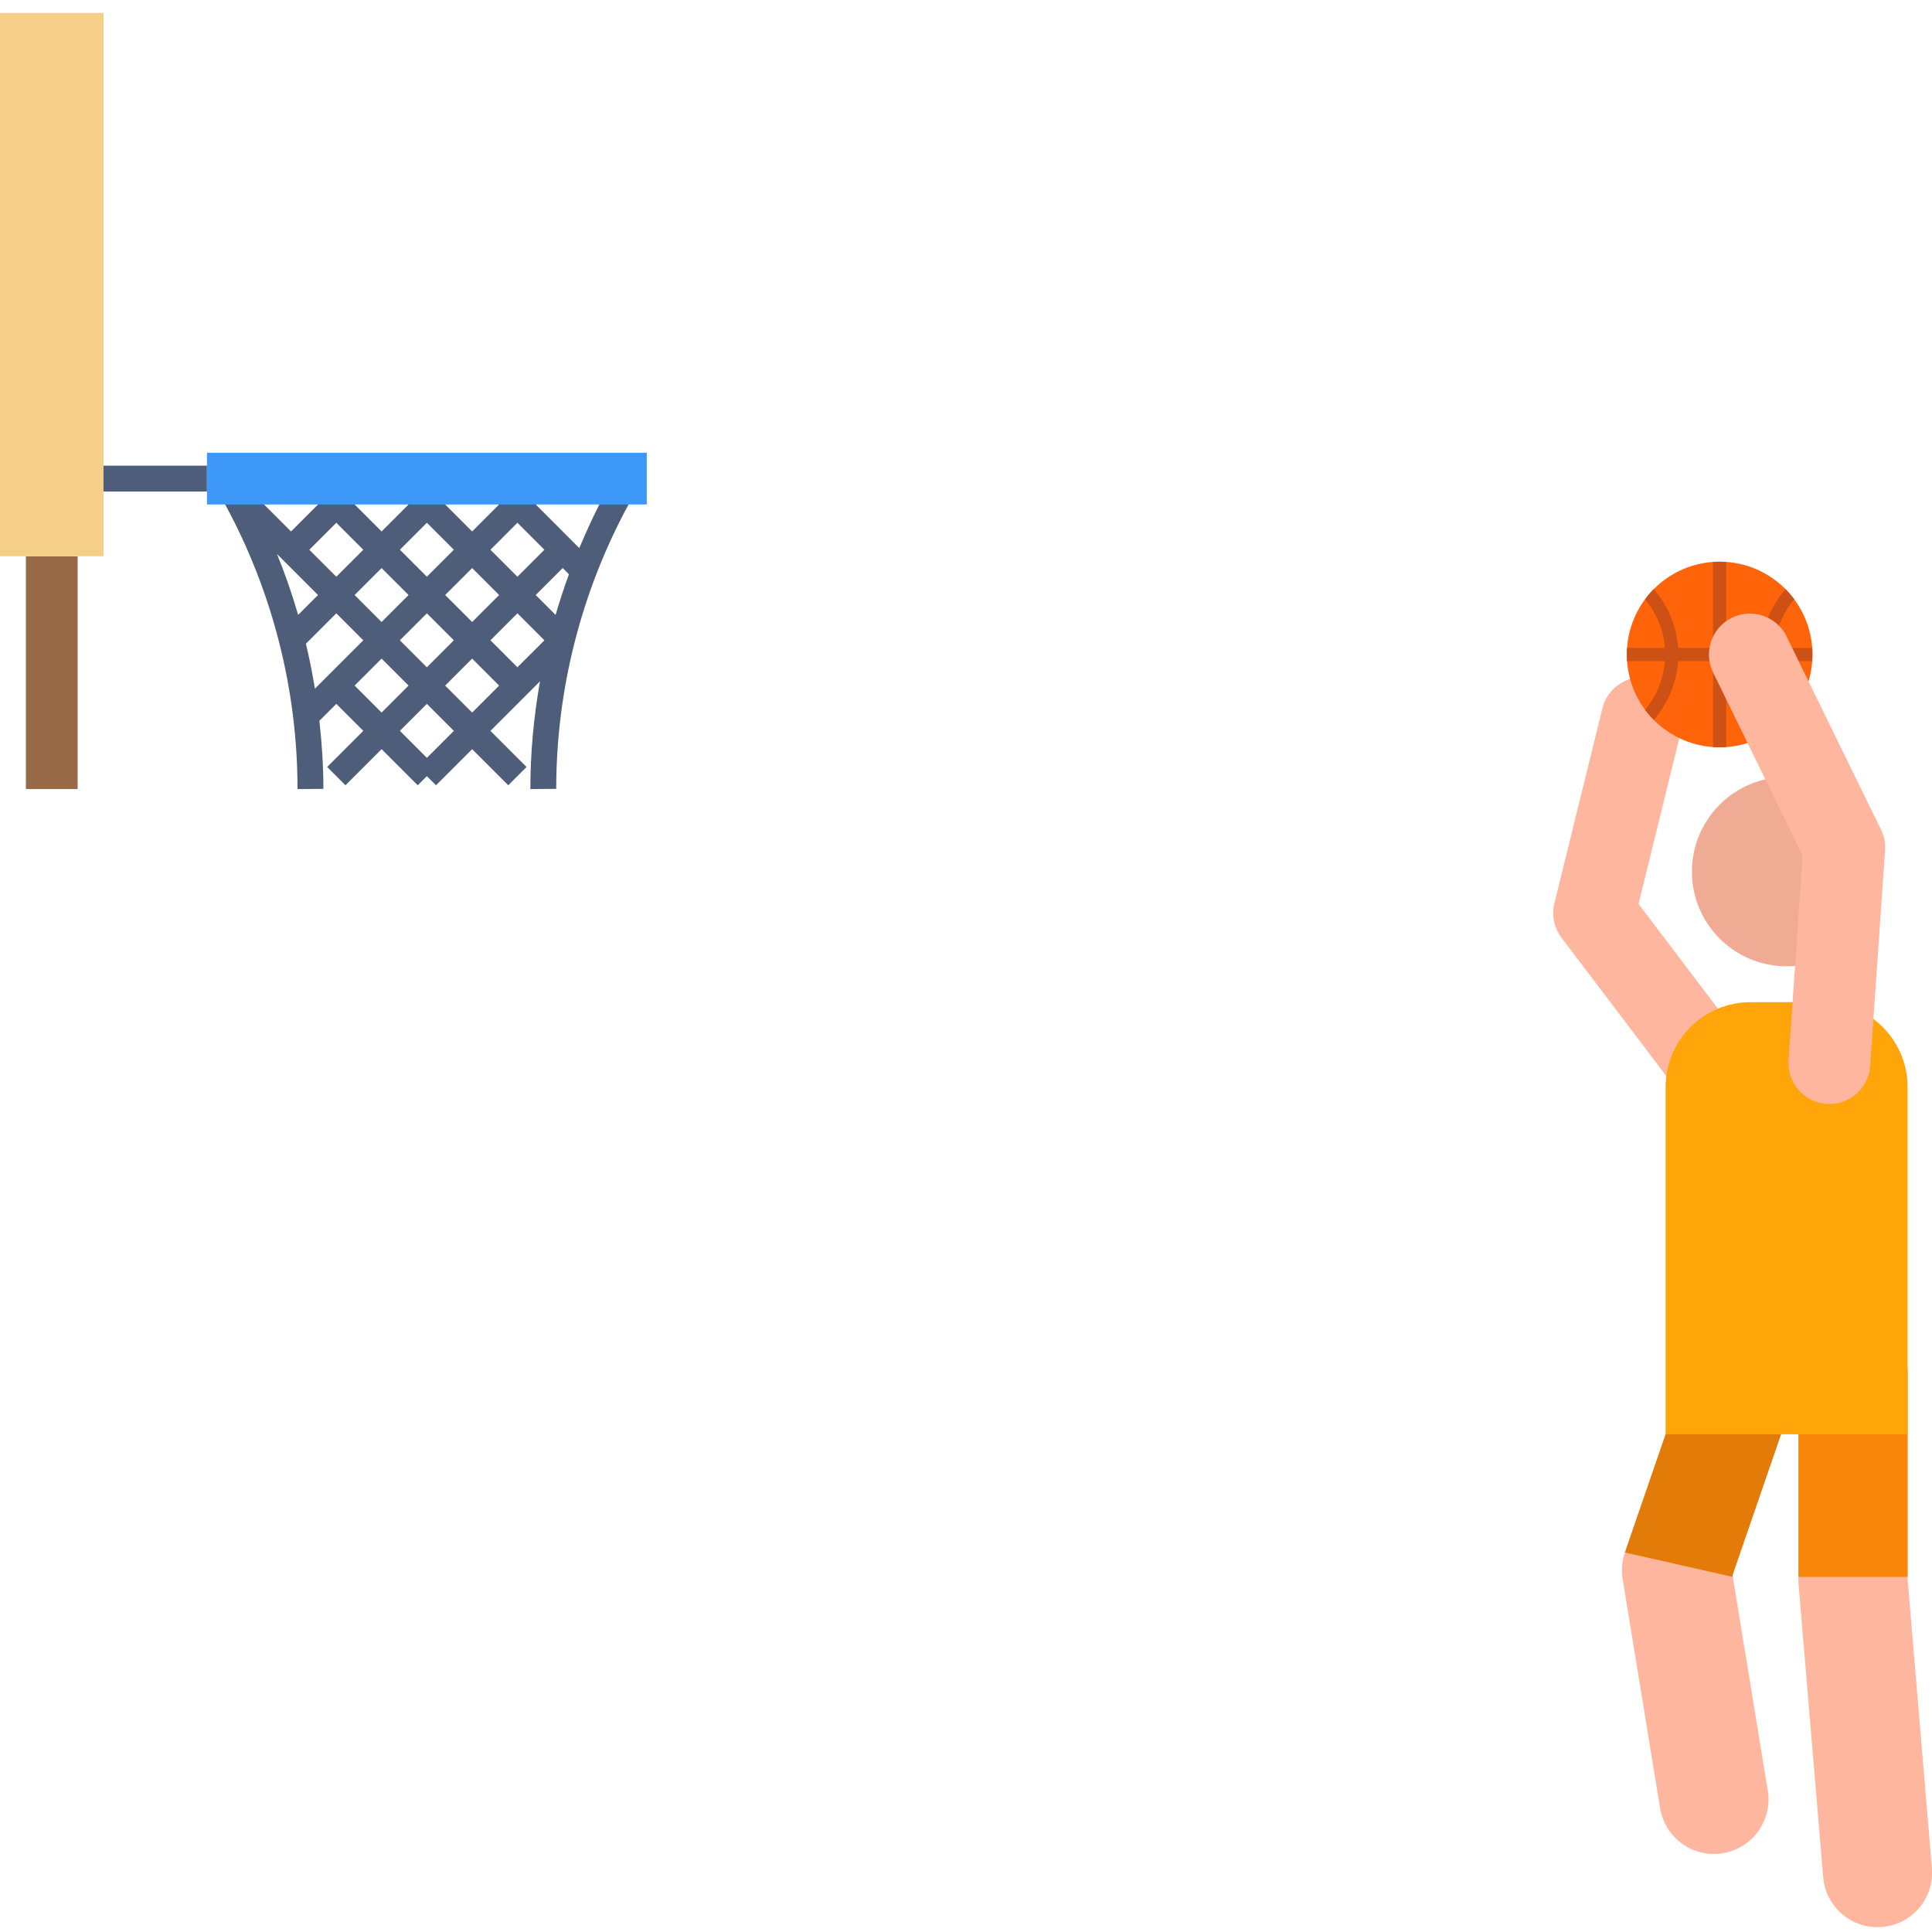 <?xml version="1.0" encoding="UTF-8" standalone="no"?>
<!-- Created with Inkscape (http://www.inkscape.org/) -->

<svg
   xmlns:dc="http://purl.org/dc/elements/1.1/"
   xmlns:cc="http://creativecommons.org/ns#"
   xmlns:rdf="http://www.w3.org/1999/02/22-rdf-syntax-ns#"
   xmlns:svg="http://www.w3.org/2000/svg"
   xmlns="http://www.w3.org/2000/svg"
   xmlns:sodipodi="http://sodipodi.sourceforge.net/DTD/sodipodi-0.dtd"
   xmlns:inkscape="http://www.inkscape.org/namespaces/inkscape"
   width="512"
   height="512"
   viewBox="0 0 135.467 135.467"
   version="1.1"
   id="svg8"
   inkscape:version="0.92.4 (unknown)"
   sodipodi:docname="drawing.svg">
  <defs
     id="defs2" />
  <sodipodi:namedview
     id="base"
     pagecolor="#ffffff"
     bordercolor="#666666"
     borderopacity="1.0"
     inkscape:pageopacity="0.0"
     inkscape:pageshadow="2"
     inkscape:zoom="0.49497475"
     inkscape:cx="134.16414"
     inkscape:cy="286.09947"
     inkscape:document-units="mm"
     inkscape:current-layer="layer1"
     showgrid="false"
     width="256mm"
     units="px"
     inkscape:window-width="1366"
     inkscape:window-height="708"
     inkscape:window-x="0"
     inkscape:window-y="0"
     inkscape:window-maximized="1" />
  <g
     inkscape:label="Layer 1"
     inkscape:groupmode="layer"
     id="layer1"
     transform="translate(0,-161.533)">
    <g
       id="g60"
       transform="matrix(0.907,0,0,0.907,-1.814,160.626)">
      <path
         id="path29"
         d="M 4,44 H 8 V 62 H 4 Z"
         inkscape:connector-curvature="0"
         style="fill:#976947" />
      <path
         id="path31"
         d="m 2,2 h 8 V 44 H 2 Z"
         inkscape:connector-curvature="0"
         style="fill:#f5cf88" />
      <path
         id="path33"
         d="m 10,37 h 8 v 2 h -8 z"
         inkscape:connector-curvature="0"
         style="fill:#4d5d7a" />
      <path
         id="path35"
         d="M 49.122,38.521 48.861,39 c -0.774,1.419 -1.453,2.883 -2.078,4.37 L 43.414,40 43.707,39.707 42.293,38.293 42,38.586 41.707,38.293 40.293,39.707 40.586,40 38.5,42.086 36.414,40 36.707,39.707 35.293,38.293 35,38.586 34.707,38.293 33.293,39.707 33.586,40 31.5,42.086 29.414,40 29.707,39.707 28.293,38.293 28,38.586 27.707,38.293 26.293,39.707 26.586,40 24.5,42.086 20.707,38.293 20,39 l -0.878,0.479 0.261,0.479 C 23.058,46.695 25,54.312 25,61.985 V 62 l 2,-0.015 c 0,-1.772 -0.116,-3.54 -0.312,-5.297 l 0.019,0.019 1.293,-1.293 2.086,2.086 -2.793,2.793 1.414,1.414 2.793,-2.793 2.793,2.793 L 35,61 l 0.707,0.707 2.793,-2.793 2.793,2.793 1.414,-1.414 -2.793,-2.793 3.832,-3.832 C 43.262,56.413 43,59.201 43,62 l 2,-0.015 c 0,-7.673 1.942,-15.29 5.617,-22.028 l 0.261,-0.479 z M 35,48.414 37.086,50.5 35,52.586 32.914,50.5 Z M 31.5,49.086 29.414,47 31.5,44.914 33.586,47 Z M 36.414,47 38.5,44.914 40.586,47 38.5,49.086 Z M 42,48.414 44.086,50.5 42,52.586 39.914,50.5 Z M 43.414,47 45.5,44.914 l 0.483,0.483 c -0.381,1.035 -0.723,2.082 -1.032,3.14 z M 42,41.414 44.086,43.5 42,45.586 39.914,43.5 Z m -7,0 L 37.086,43.5 35,45.586 32.914,43.5 Z m -7,0 L 30.086,43.5 28,45.586 25.914,43.5 Z M 26.586,47 25.049,48.536 C 24.583,46.94 24.042,45.368 23.413,43.827 Z m -0.241,7.241 C 26.154,53.074 25.926,51.914 25.649,50.764 L 28,48.414 30.086,50.5 Z M 29.414,54 31.5,51.914 33.586,54 31.5,56.086 Z M 35,59.586 32.914,57.5 35,55.414 37.086,57.5 Z M 36.414,54 38.5,51.914 40.586,54 38.5,56.086 Z"
         inkscape:connector-curvature="0"
         style="fill:#4d5d7a" />
      <path
         id="path37"
         d="m 18,36 h 34 v 4 H 18 Z"
         inkscape:connector-curvature="0"
         style="fill:#3d98f7" />
    </g>
    <g
       id="g147"
       transform="matrix(0.187,0,0,0.187,74.32,200.918)">
      <path
         id="path62"
         d="m 235.132,203.104 -47.047,-62.093 c -2.794,-3.687 -3.774,-8.438 -2.669,-12.93 L 203.4,54.987 c 2.024,-8.227 10.334,-13.258 18.563,-11.231 8.227,2.024 13.256,10.335 11.231,18.563 l -16.236,65.992 42.631,56.264 c 5.117,6.753 3.791,16.376 -2.962,21.492 -6.769,5.127 -16.388,3.778 -21.495,-2.963 z"
         style="fill:#ffb69e"
         inkscape:connector-curvature="0" />
      <circle
         id="circle64"
         r="35.504"
         cy="116.209"
         cx="272.474"
         style="fill:#f0ab95" />
      <g
         id="g70">
	<path
   id="path66"
   d="m 286.191,493.258 -9.205,-109.435 c -0.059,-0.705 -0.082,-1.414 -0.068,-2.121 v -77.52 c 0.225,-11.295 11.131,-20.26 22.401,-20.044 11.295,0.225 18.748,9.564 18.523,20.858 v 76.458 l 9.116,108.376 c 0.947,11.257 -7.411,21.15 -18.669,22.098 -11.232,0.942 -21.15,-7.383 -22.098,-18.67 z"
   style="fill:#ffb69e"
   inkscape:connector-curvature="0" />

	<path
   id="path68"
   d="m 225.04,467.386 -14.046,-85.912 c -0.547,-3.34 -0.255,-6.763 0.847,-9.963 l 24.935,-72.385 c 3.68,-10.681 15.319,-16.358 26.002,-12.678 10.681,3.68 16.357,15.321 12.678,26.002 l -23.257,67.512 13.214,80.823 c 1.823,11.149 -5.738,21.665 -16.887,23.488 -11.147,1.823 -21.664,-5.738 -23.486,-16.887 z"
   style="fill:#ffb69e"
   inkscape:connector-curvature="0" />

</g>
      <path
         id="path72"
         d="m 317.842,380.671 v -75.676 c 0.225,-11.295 -7.227,-20.634 -18.523,-20.858 -11.27,-0.216 -22.175,8.75 -22.401,20.044 v 76.49 z"
         style="fill:#fa870a"
         inkscape:connector-curvature="0" />
      <path
         id="path74"
         d="m 252.316,380.671 -0.117,-0.71 23.257,-67.512 c 3.679,-10.681 -1.997,-22.322 -12.678,-26.002 -10.684,-3.68 -22.323,1.997 -26.002,12.678 l -24.935,72.385 z"
         style="fill:#e37b09"
         inkscape:connector-curvature="0" />
      <circle
         id="circle76"
         r="34.801"
         cy="34.801"
         cx="247.361"
         style="fill:#ff640a" />
      <path
         id="path78"
         d="m 212.558,34.801 c 0,-0.832 0.039,-1.654 0.096,-2.471 h 14.174 c -0.508,-6.731 -3.072,-13.015 -7.439,-18.235 0.997,-1.344 2.087,-2.613 3.262,-3.798 l 0.05,0.057 c 5.336,6.129 8.543,13.905 9.078,21.976 h 13.107 V 0.096 C 245.706,0.039 246.528,0 247.36,0 c 0.832,0 1.654,0.04 2.472,0.096 v 32.233 h 13.106 c 0.536,-8.07 3.742,-15.846 9.078,-21.976 l 0.05,-0.058 c 1.176,1.185 2.266,2.454 3.262,3.798 -4.368,5.222 -6.931,11.505 -7.439,18.235 h 14.174 c 0.057,0.817 0.097,1.64 0.097,2.471 0,0.832 -0.039,1.654 -0.097,2.471 h -14.174 c 0.509,6.731 3.072,13.015 7.439,18.235 -0.996,1.344 -2.087,2.613 -3.262,3.798 l -0.05,-0.058 C 266.68,53.116 263.473,45.341 262.938,37.27 h -13.106 v 32.233 c -0.817,0.057 -1.64,0.097 -2.472,0.097 -0.832,0 -1.654,-0.039 -2.471,-0.097 V 37.272 h -13.107 c -0.536,8.07 -3.742,15.846 -9.078,21.975 l -0.05,0.058 c -1.176,-1.185 -2.266,-2.454 -3.262,-3.798 4.368,-5.221 6.931,-11.503 7.439,-18.235 h -14.174 c -0.058,-0.817 -0.099,-1.639 -0.099,-2.471 z"
         style="fill:#cd5014"
         inkscape:connector-curvature="0" />
      <path
         id="path80"
         d="m 227.109,327.182 h 90.732 V 197.006 c 0,-17.59 -14.26,-31.85 -31.85,-31.85 h -27.032 c -17.59,0 -31.85,14.26 -31.85,31.85 z"
         style="fill:#ffa50a"
         inkscape:connector-curvature="0" />
      <path
         id="path82"
         d="m 288.522,203.34 c -0.356,0 -0.712,-0.012 -1.072,-0.037 -8.452,-0.584 -14.832,-7.91 -14.248,-16.362 L 278.5,110.244 244.917,41.539 c -3.721,-7.612 -0.567,-16.8 7.046,-20.52 7.613,-3.721 16.8,-0.566 20.519,7.045 l 35.388,72.398 c 1.183,2.42 1.708,5.108 1.522,7.794 l -5.58,80.798 c -0.559,8.095 -7.299,14.286 -15.29,14.286 z"
         style="fill:#ffb69e"
         inkscape:connector-curvature="0" />
      <g
         id="g84">
</g>
      <g
         id="g86">
</g>
      <g
         id="g88">
</g>
      <g
         id="g90">
</g>
      <g
         id="g92">
</g>
      <g
         id="g94">
</g>
      <g
         id="g96">
</g>
      <g
         id="g98">
</g>
      <g
         id="g100">
</g>
      <g
         id="g102">
</g>
      <g
         id="g104">
</g>
      <g
         id="g106">
</g>
      <g
         id="g108">
</g>
      <g
         id="g110">
</g>
      <g
         id="g112">
</g>
    </g>
  </g>
</svg>
